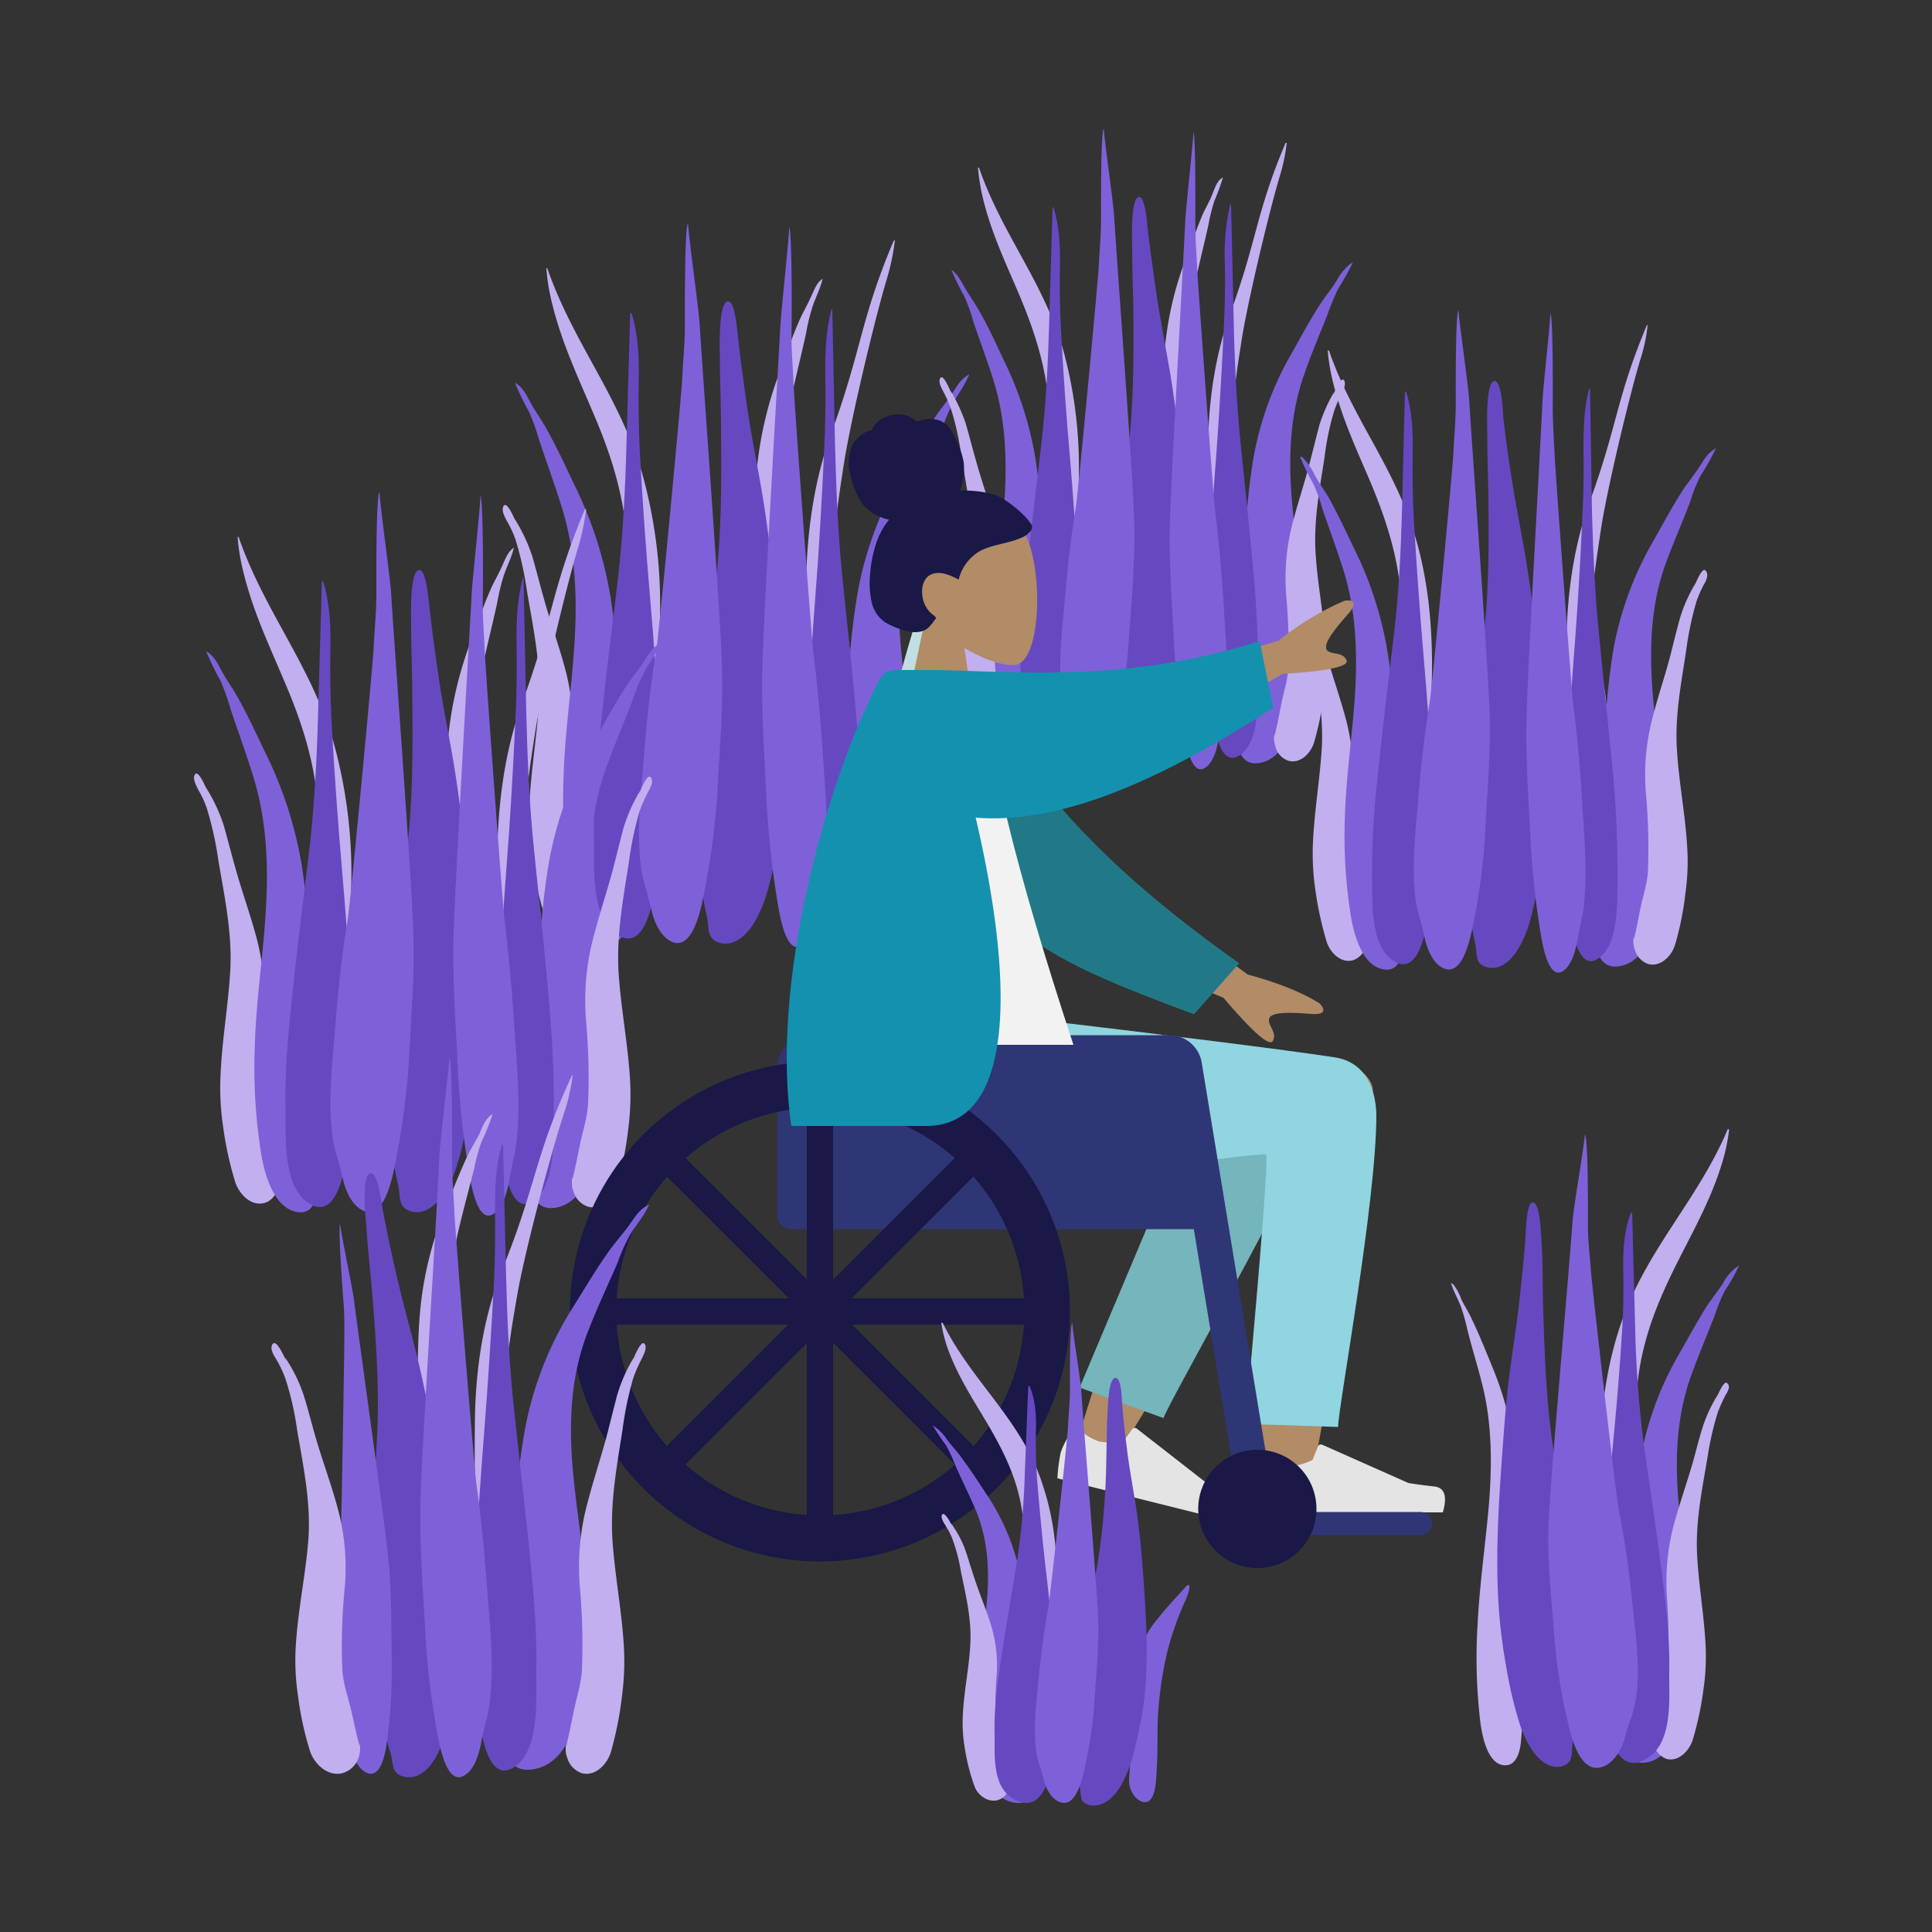<svg id="Calque_1" data-name="Calque 1" xmlns="http://www.w3.org/2000/svg" viewBox="0 0 500 500"><rect x="0" y="0" width="500" height="500" fill="#333333" stroke="none"/><defs><style>.cls-1{fill:#c2afef;}.cls-2{fill:#7e61d8;}.cls-3{fill:#6649c1;}.cls-4{fill:#c1dee2;}.cls-5{fill:#b28b67;}.cls-6{fill:#191847;}.cls-7{fill:#75b5bc;}.cls-8{fill:#90d5e0;}.cls-9{fill:#e4e4e4;}.cls-10{fill:#2f3676;}.cls-11{fill:#217987;}.cls-12{fill:#f2f2f2;}.cls-13{fill:#1491af;}</style></defs><title>Plan de travail 1</title><g id="Calque_3" data-name="Calque 3"><path class="cls-1" d="M130.3,131c.9-1.6,3,3.6,3.3,4.3a10.37,10.37,0,0,1-.4-1,43.86,43.86,0,0,1,4.6,9.8c1,3.5,1.9,7.1,2.9,10.6,1.8,6.6,4.2,13,5.9,19.7a64.52,64.52,0,0,1,1.6,19.6,165.08,165.08,0,0,0-.2,21.1c.2,3.3,1.3,6.4,2.1,9.7s1.3,6.5,2.2,9.6c.2-.4.2,1,.2,1.1a5.38,5.38,0,0,1-.4,2.2c-.7,1.9-1.9,3.6-3.7,4.1-3.4,1-6.5-2.1-7.6-5.3a89.38,89.38,0,0,1-3.2-14.7,67.87,67.87,0,0,1-.6-13.5c.4-9,2-17.8,2.5-26.8.5-9.7-1.5-18.9-3.1-28.4a87.86,87.86,0,0,0-3-13.5,27.46,27.46,0,0,0-2.3-4.9C130.6,133.7,129.7,132.1,130.3,131Z"/><path class="cls-1" d="M141.7,69.6c6.7,19.2,18.4,32.6,24.4,52.6a126.23,126.23,0,0,1,4.7,37.7c-.1,7.1-.3,14.2-.5,21.3-.2,6.9-.5,13.8-1.1,20.7s-1.4,13.7-1.8,20.7c-.3,5.4-.5,11.7-2.2,16.6-1.4,3.9-4.7,4.4-5.4-.4a46.06,46.06,0,0,1-.2-8.3c.1-3.5.4-7,.5-10.5.6-14,.5-28.1,1-42.1.5-13.7,2.3-27.4.9-41-1.2-11.3-4.6-21-8.6-30.3-3.8-9-8-17.8-10.5-28a54,54,0,0,1-1.5-9.1C141.5,69.3,141.6,69.4,141.7,69.6Z"/><path class="cls-2" d="M134.15,99.65c1.5,1.2,2.3,3,3.3,4.8,1.2,2.2,2.7,4.2,3.9,6.4,2.6,4.6,4.8,9.4,7.1,14.2a104.63,104.63,0,0,1,9.5,29.1c1.7,10.8,2.2,22,2.9,33,.8,11.7,1.5,23.4,1.6,35.1,0,5.2.3,10.8-.3,16-.3,3.2-1.6,6-4.4,6-6-.1-8.9-7.8-10.1-14.2a139.52,139.52,0,0,1-1.8-28.9c.3-11.5,2.1-22.9,2.8-34.4.8-12.2.3-24.1-3.3-35.6-1.8-5.8-3.9-11.5-5.8-17.2a57.3,57.3,0,0,0-2.6-7.3,76.59,76.59,0,0,1-3.7-7.6A7,7,0,0,1,134.15,99.65Z"/><path class="cls-1" d="M212.3,72.6c.2-.2.4-.3.6-.5-.6,2.6-1.8,4.8-2.6,7.2a51.12,51.12,0,0,0-1.7,7c-1.2,5.5-2.6,11-3.8,16.6-2.3,11.1-1.9,23-.4,35.3,1.4,11.6,3.7,23.2,4.7,34.8a153.37,153.37,0,0,1,.4,28.7c-.6,6.2-2.5,13.7-7.6,13-2.4-.3-3.7-3.2-4.2-6.5-.8-5.3-1-10.8-1.3-16-.7-11.7-.9-23.3-1-34.9-.1-10.9-.5-22.1.2-32.7a98.74,98.74,0,0,1,6.1-28.1c1.7-4.5,3.2-9.1,5.1-13.4.9-2.1,2-3.9,2.9-5.9C210.6,75.4,211.1,73.7,212.3,72.6Z"/><path class="cls-3" d="M162.1,115.8c-.3,11.2-.9,22.3-2.1,33.3-1.3,11.3-2.8,22.5-4,33.8-1.2,11-2.5,22.2-2.3,33.3.1,8.2-1,22.1,6.7,26.1s9.4-13.4,10-19.2c1-11.1.7-22.3.2-33.5-.5-11.4-1.3-22.8-2.3-34.2q-1.65-19.05-2.7-38.1c-.3-6.3-.4-12.6-.3-18.8.1-5.9-.1-11.9-1.9-17.6-.1.1-.2.2-.3.2"/><path class="cls-3" d="M188.4,78c-2.6.1-2.1,13-2.1,14.7,0,6,.3,12,.3,18,.1,13.1.2,26.2-1.3,39.2-.8,7-1.7,13.9-2.8,20.9s-2.5,13.9-3.1,21c-.6,6.8.2,13.6.6,20.4a196.47,196.47,0,0,0,2,20.3c.3,1.7.6,3.3,1,4.9.3,1.4.2,3.1.7,4.4.7,2.1,3.4,2.7,5.2,2.3,4.8-1.1,7.7-7.3,9.2-11.8,1.9-5.8,2.8-12,3.7-18.1a144.14,144.14,0,0,0,1.5-20.7c.1-14.1-1.3-28.2-2.9-42.2-.9-7.8-1.8-15.5-3.1-23.3s-2.9-15.3-4-23.1c-.8-5.6-1.6-11.2-2.2-16.9-.3-1.5-.7-10.1-2.7-10"/><path class="cls-2" d="M186.85,173.05c-.3-13.6-4.8-73.1-5.8-89.5-.3-4.1-2.7-21.2-3-25.8-.9,1.3-.8,21.8-.8,26.5s-.5,9.2-.7,13.8-6,65.7-6.7,70.2c-1.5,9-2.5,18.3-3.2,27.5-.7,9-1.9,18.5-.9,27.5a29,29,0,0,0,1.2,6c.6,2.1,1.1,4,1.6,6.1.8,3.5,2.3,6.5,4.6,8,4.7,2.9,7.2-3.7,8.5-9.5a204.39,204.39,0,0,0,4-28.4c.5-10.7,1.5-21.5,1.2-32.4"/><path class="cls-1" d="M231.6,62.2a59.51,59.51,0,0,1-2,9.7c-3.3,10.9-9.4,36.8-11.1,47.5-1.9,12.2-1.1,7.6-2.8,19.7-2.1,14.7,4.1,17.9,4.4,32.7.3,15.1-.3,30.2.2,45.3.1,3.8.3,7.5.4,11.3a38.88,38.88,0,0,1-.5,9c-1.1,5.1-5.1,4.5-6.6.3-2-5.3-2.1-12.1-2.3-17.9-.3-7.5-1-14.8-1.7-22.3s-.8-14.8-.9-22.3-.2-15.3-.1-22.9c.1-14.1,2-27.8,6.6-40.4,7.8-21.3,7.4-29,16-49.4C231.4,62.2,231.5,62.1,231.6,62.2Z"/><path class="cls-2" d="M250.85,96.85c-1.1,2.8-2.9,5.1-4.3,7.6a46.64,46.64,0,0,0-3,7.3c-2.2,5.8-4.7,11.5-6.8,17.4-4.2,11.6-4.7,23.6-3.8,35.9.9,11.6,2.9,23.1,3.3,34.7.3,9.7-.1,19.7-2.1,29.1-1.4,6.4-4.7,14.2-11.8,14.3-3.3,0-4.8-2.8-5.2-6-.6-5.2-.3-10.9-.3-16.1.1-11.8,1-23.6,1.9-35.4.8-11.1,1.4-22.4,3.4-33.3a92.58,92.58,0,0,1,11.1-29.4c2.7-4.8,5.4-9.7,8.3-14.3,1.4-2.2,3.1-4.2,4.6-6.4,1.2-1.8,2.1-3.6,3.8-4.8Z"/><path class="cls-4" d="M247.6,135.4a37.77,37.77,0,0,0-2.2,5,87.41,87.41,0,0,0-2.8,13.5c-1.5,9.5-3.2,18.7-2.6,28.4.6,8.9,2.3,17.8,2.9,26.7a67.76,67.76,0,0,1-.4,13.5,91,91,0,0,1-2.9,14.7c-1,3.3-4.1,6.4-7.5,5.5a5.87,5.87,0,0,1-3.8-4,5.38,5.38,0,0,1-.4-2.2c0-.1,0-1.5.2-1.1.8-3.2,1.4-6.5,2.1-9.7s1.7-6.3,1.9-9.7a165.2,165.2,0,0,0-.5-21.1,64.4,64.4,0,0,1,1.3-19.6c1.6-6.7,3.8-13.2,5.6-19.8.9-3.5,1.8-7.1,2.7-10.6a42.05,42.05,0,0,1,4.4-9.9,10.37,10.37,0,0,0-.4,1c.3-.7,2.3-5.9,3.2-4.3C249,132.8,248.1,134.5,247.6,135.4Z"/><path class="cls-3" d="M215.4,80.2l-.2-.2c-1.5,5.6-1.7,11.6-1.6,17.6.1,6.3,0,12.6-.3,18.8-.6,12.7-1.3,25.4-2.3,38.1-.9,11.4-1.5,22.8-2,34.2-.4,11.2-.7,22.4.2,33.5.4,5.8,1.8,23.3,8.4,19.2s5.5-17.9,5.6-26.1c.1-11.1-.9-22.3-1.9-33.3-1-11.3-2.3-22.5-3.4-33.8-1.1-11.1-1.5-22.1-1.8-33.3"/><path class="cls-2" d="M197.25,174.05c-.2,10.8.6,21.6,1.1,32.4a237.22,237.22,0,0,0,3.1,28.4c1,5.8,2.9,12.5,6.6,9.5,1.8-1.4,2.9-4.5,3.6-8,.4-2.2.7-4.1,1.2-6.1a39.44,39.44,0,0,0,.9-6c.8-9-.1-18.5-.7-27.5-.6-9.2-1.4-18.5-2.5-27.5-.6-4.5-5-65.5-5.2-70.2s-.6-9.2-.5-13.8.1-25.2-.6-26.5c-.2,4.6-2.1,21.7-2.3,25.8-.9,16.4-4.4,75.9-4.7,89.5"/><path class="cls-1" d="M243.3,97.9c.8-1.4,2.6,3.2,2.9,3.8a3.55,3.55,0,0,0-.4-.9,43.36,43.36,0,0,1,4.1,8.7c.9,3.1,1.7,6.3,2.6,9.4,1.6,5.9,3.7,11.5,5.2,17.4a56.45,56.45,0,0,1,1.4,17.4,144.52,144.52,0,0,0-.2,18.6c.2,3,1.2,5.7,1.8,8.5s1.2,5.7,2,8.5c.2-.4.2.9.2,1a6.93,6.93,0,0,1-.3,2,5.22,5.22,0,0,1-3.3,3.6c-3,.9-5.8-1.9-6.7-4.7a81.28,81.28,0,0,1-2.8-13,69,69,0,0,1-.6-12c.4-7.9,1.8-15.8,2.2-23.7.4-8.6-1.3-16.7-2.7-25.1a68.42,68.42,0,0,0-2.7-11.9,34.89,34.89,0,0,0-2-4.4C243.6,100.3,242.8,98.9,243.3,97.9Z"/><path class="cls-1" d="M253.4,43.5c5.9,17,16.3,28.9,21.6,46.5a114.64,114.64,0,0,1,4.2,33.4c-.1,6.3-.3,12.6-.5,18.9-.1,6.1-.4,12.2-1,18.3s-1.2,12.2-1.6,18.3c-.3,4.8-.5,10.4-2,14.7-1.2,3.5-4.1,3.9-4.8-.3a36.64,36.64,0,0,1-.2-7.4c.1-3.1.3-6.2.5-9.3.6-12.4.4-24.8.9-37.3.5-12.1,2.1-24.2.8-36.3-1.1-10-4.1-18.6-7.6-26.9-3.4-8-7.1-15.7-9.3-24.7a53.37,53.37,0,0,1-1.3-8C253.2,43.3,253.3,43.4,253.4,43.5Z"/><path class="cls-2" d="M246.85,70.35c1.3,1.1,2,2.7,2.9,4.2,1.1,1.9,2.4,3.7,3.5,5.6,2.3,4,4.3,8.3,6.3,12.6a91.9,91.9,0,0,1,8.4,25.8c1.5,9.6,1.9,19.5,2.6,29.2.7,10.3,1.4,20.7,1.5,31.1,0,4.6.3,9.6-.2,14.2-.3,2.9-1.4,5.3-3.9,5.3-5.4,0-7.9-6.9-8.9-12.5a121.57,121.57,0,0,1-1.6-25.6c.3-10.2,1.8-20.3,2.5-30.5.7-10.8.3-21.4-2.9-31.5-1.6-5.1-3.5-10.1-5.2-15.2a44.11,44.11,0,0,0-2.3-6.4,69.48,69.48,0,0,1-3.3-6.7C246.45,70,246.65,70.15,246.85,70.35Z"/><path class="cls-1" d="M315.9,46.3c.2-.1.4-.3.6-.4a58.5,58.5,0,0,1-2.3,6.3,56.21,56.21,0,0,0-1.5,6.2c-1.1,4.9-2.3,9.7-3.4,14.7-2,9.8-1.6,20.3-.3,31.2,1.3,10.3,3.2,20.5,4.2,30.8a144.28,144.28,0,0,1,.4,25.4c-.5,5.5-2.2,12.1-6.7,11.5-2.1-.3-3.3-2.8-3.7-5.7-.7-4.7-.9-9.6-1.2-14.2-.6-10.4-.8-20.7-.9-30.9-.1-9.7-.4-19.5.2-28.9a86.61,86.61,0,0,1,5.4-24.8c1.5-4,2.9-8.1,4.5-11.9.8-1.8,1.8-3.4,2.5-5.2S314.9,47.2,315.9,46.3Z"/><path class="cls-3" d="M271.5,84.4c-.3,9.9-.8,19.7-1.9,29.5-1.1,10-2.4,19.9-3.5,29.9-1.1,9.7-2.2,19.6-2,29.5.1,7.3-.9,19.6,5.9,23.1s8.4-11.9,8.8-17c.9-9.8.6-19.7.2-29.6-.4-10.1-1.2-20.2-2-30.3-1-11.2-1.8-22.5-2.4-33.7-.3-5.6-.4-11.1-.3-16.7.1-5.3-.1-10.6-1.7-15.5-.1.1-.2.1-.2.2"/><path class="cls-3" d="M294.8,51c-2.3.1-1.8,11.5-1.8,13,0,5.3.2,10.6.3,15.9.1,11.6.1,23.2-1.1,34.7-.7,6.2-1.5,12.3-2.5,18.5s-2.3,12.3-2.8,18.6c-.5,6,.2,12,.5,18a156.74,156.74,0,0,0,1.8,18c.3,1.5.5,2.9.8,4.4.3,1.2.2,2.7.6,3.9.6,1.8,3,2.3,4.6,2,4.3-1,6.8-6.5,8.1-10.5a85.57,85.57,0,0,0,3.2-16,141.1,141.1,0,0,0,1.4-18.4c.1-12.5-1.2-24.9-2.5-37.3-.8-6.9-1.6-13.8-2.8-20.6s-2.5-13.6-3.5-20.4c-.7-5-1.4-9.9-2-14.9-.2-1.3-.6-9-2.3-8.9"/><path class="cls-2" d="M293.55,135.35c-.3-12-4.3-64.7-5.2-79.2-.2-3.6-2.4-18.7-2.7-22.9-.8,1.2-.7,19.3-.7,23.4s-.4,8.2-.6,12.3-5.3,58.1-5.9,62.1c-1.3,8-2.2,16.2-2.9,24.3s-1.7,16.4-.8,24.4a29.27,29.27,0,0,0,1,5.3c.6,1.8.9,3.5,1.4,5.4.7,3.1,2,5.8,4.1,7.1,4.1,2.6,6.4-3.3,7.5-8.4a160.94,160.94,0,0,0,3.5-25.2c.7-9.5,1.5-19,1.3-28.6"/><path class="cls-1" d="M333,37a46.81,46.81,0,0,1-1.8,8.6c-2.9,9.7-8.3,32.6-9.8,42-1.7,10.8-1,6.8-2.5,17.5-1.9,13,3.6,15.9,3.9,28.9.3,13.4-.2,26.7.2,40.1.1,3.3.3,6.7.4,10a34.63,34.63,0,0,1-.4,7.9c-.9,4.5-4.5,4-5.9.2-1.8-4.7-1.8-10.7-2.1-15.9-.3-6.6-.9-13.1-1.5-19.7s-.7-13.1-.8-19.7c0-6.8-.1-13.5-.1-20.3.1-12.5,1.8-24.6,5.9-35.8,6.9-18.9,6.5-25.6,14.2-43.8Z"/><path class="cls-2" d="M350.15,67.85a65.16,65.16,0,0,1-3.8,6.8,63.21,63.21,0,0,0-2.7,6.5c-2,5.1-4.2,10.2-6,15.4-3.7,10.2-4.2,20.9-3.4,31.8.8,10.3,2.6,20.4,2.9,30.7a106.17,106.17,0,0,1-1.9,25.8c-1.2,5.7-4.2,12.6-10.4,12.7-2.9,0-4.2-2.4-4.6-5.3-.6-4.6-.3-9.6-.3-14.3.1-10.4.9-20.9,1.7-31.3.7-9.8,1.2-19.8,3-29.5a82.63,82.63,0,0,1,9.8-26c2.4-4.3,4.7-8.6,7.4-12.7,1.3-2,2.8-3.7,4-5.7a14.39,14.39,0,0,1,3.4-4.3C349.65,68.15,350,68.05,350.15,67.85Z"/><path class="cls-1" d="M347.2,101.9a34.34,34.34,0,0,0-1.9,4.4,69.11,69.11,0,0,0-2.5,12c-1.3,8.4-2.9,16.6-2.3,25.2.5,7.9,2.1,15.7,2.6,23.6a60.25,60.25,0,0,1-.4,12,80.87,80.87,0,0,1-2.6,13c-.9,2.9-3.6,5.6-6.6,4.8a5.14,5.14,0,0,1-3.4-3.6,11.8,11.8,0,0,1-.4-2c0-.1,0-1.3.2-1,.7-2.8,1.2-5.7,1.8-8.6s1.5-5.6,1.7-8.6a144,144,0,0,0-.5-18.6,56.59,56.59,0,0,1,1.2-17.4c1.4-5.9,3.4-11.6,4.9-17.5.8-3.1,1.6-6.3,2.4-9.4a40.7,40.7,0,0,1,3.9-8.8l-.3.9c.3-.6,2-5.2,2.9-3.8C348.4,99.6,347.6,101,347.2,101.9Z"/><path class="cls-3" d="M318.6,53l-.2-.2A57.43,57.43,0,0,0,317,68.3c.1,5.6,0,11.1-.3,16.7-.5,11.2-1.2,22.5-2,33.7-.8,10.1-1.4,20.2-1.7,30.3a265.63,265.63,0,0,0,.1,29.6c.4,5.1,1.6,20.6,7.5,17s4.9-15.9,5-23.1a290,290,0,0,0-1.7-29.5c-.9-10-2-19.9-3-29.9-.9-9.8-1.4-19.6-1.6-29.5"/><path class="cls-2" d="M302.75,136.15c-.2,9.6.5,19.2,1,28.7a206.67,206.67,0,0,0,2.7,25.2c.9,5.1,2.6,11,5.8,8.4,1.6-1.3,2.6-4,3.1-7.1a46.92,46.92,0,0,1,1.1-5.4,30.79,30.79,0,0,0,.8-5.3c.7-8-.1-16.4-.6-24.4-.5-8.2-1.2-16.4-2.2-24.3-.5-4-4.4-58-4.6-62.1s-.5-8.1-.5-12.3.1-22.3-.5-23.4c-.2,4.1-1.9,19.2-2.1,22.9-.7,14.4-3.7,67.1-4,79.1"/><path class="cls-1" d="M333.6,147.1c.9-1.4,2.7,3.3,3,3.9a3.55,3.55,0,0,0-.4-.9,41.07,41.07,0,0,1,4.2,9c1,3.2,1.8,6.5,2.7,9.7,1.7,6.1,3.8,11.9,5.4,18a57,57,0,0,1,1.5,18,155.38,155.38,0,0,0-.2,19.3c.2,3.1,1.2,5.9,1.9,8.8s1.2,5.9,2,8.8c.2-.4.2.9.2,1a6.93,6.93,0,0,1-.3,2,5.45,5.45,0,0,1-3.4,3.8c-3.1.9-6-1.9-6.9-4.9a89,89,0,0,1-2.9-13.4,64.06,64.06,0,0,1-.6-12.4c.4-8.2,1.8-16.3,2.3-24.5.4-8.9-1.3-17.3-2.8-26a73.1,73.1,0,0,0-2.8-12.3,36.82,36.82,0,0,0-2.1-4.5C334,149.7,333.1,148.1,333.6,147.1Z"/><path class="cls-1" d="M344,90.9c6.1,17.6,16.9,29.9,22.3,48.1,3.2,10.8,4.4,22.5,4.3,34.5-.1,6.5-.3,13-.5,19.5-.2,6.3-.4,12.6-1,18.9s-1.3,12.6-1.6,18.9c-.3,5-.5,10.7-2.1,15.2-1.3,3.6-4.3,4-5-.3a38.44,38.44,0,0,1-.2-7.6c.1-3.2.4-6.4.5-9.6.6-12.8.4-25.7.9-38.5.5-12.5,2.1-25.1.8-37.6-1.1-10.3-4.2-19.2-7.8-27.8-3.5-8.2-7.3-16.3-9.6-25.6a55.29,55.29,0,0,1-1.4-8.3C343.9,90.7,344,90.8,344,90.9Z"/><path class="cls-2" d="M337.25,118.55a15.55,15.55,0,0,1,3,4.4c1.1,2,2.4,3.8,3.6,5.8,2.3,4.2,4.4,8.6,6.5,13a95.07,95.07,0,0,1,8.7,26.7c1.6,9.9,2,20.1,2.7,30.2.7,10.7,1.4,21.4,1.5,32.1,0,4.8.3,9.9-.2,14.7-.3,3-1.5,5.5-4.1,5.5-5.5-.1-8.1-7.1-9.2-13a129.75,129.75,0,0,1-1.7-26.4c.3-10.6,1.9-21,2.6-31.5.7-11.1.3-22.1-3-32.6-1.7-5.3-3.6-10.5-5.4-15.7a40.16,40.16,0,0,0-2.4-6.6,73.69,73.69,0,0,1-3.4-6.9A.83.83,0,0,1,337.25,118.55Z"/><path class="cls-3" d="M362.8,133.2c-.3,10.2-.8,20.4-2,30.5-1.2,10.3-2.5,20.6-3.6,30.9-1.1,10.1-2.2,20.3-2.1,30.5.1,7.5-.9,20.2,6.1,23.9s8.6-12.3,9.1-17.6c.9-10.2.6-20.4.2-30.6-.4-10.5-1.2-20.9-2.1-31.3-1-11.6-1.8-23.2-2.5-34.9-.3-5.8-.4-11.5-.3-17.2.1-5.4-.1-10.9-1.7-16.1-.1.1-.2.1-.3.2"/><path class="cls-3" d="M386.8,98.6c-2.4.1-1.9,11.9-1.9,13.4,0,5.5.2,11,.3,16.4.1,12,.2,24-1.2,35.9-.7,6.4-1.6,12.8-2.5,19.1s-2.3,12.8-2.9,19.2c-.5,6.2.2,12.4.5,18.6s.8,12.5,1.8,18.6l.9,4.5c.3,1.3.2,2.8.6,4,.6,1.9,3.1,2.4,4.8,2.1,4.4-1,7-6.7,8.4-10.8a102.57,102.57,0,0,0,3.3-16.5,150.41,150.41,0,0,0,1.4-19c.1-12.9-1.2-25.8-2.6-38.6-.8-7.1-1.7-14.2-2.9-21.3s-2.6-14-3.7-21.1c-.8-5.1-1.5-10.3-2.1-15.4,0-1.2-.4-9.1-2.2-9.1"/><path class="cls-2" d="M385.55,185.75c-.3-12.4-4.4-66.9-5.3-81.9-.2-3.8-2.5-19.4-2.8-23.6-.8,1.2-.7,19.9-.7,24.2s-.4,8.4-.6,12.7-5.5,60.1-6.1,64.3c-1.4,8.3-2.3,16.7-3,25.2-.7,8.2-1.7,16.9-.8,25.2a24.38,24.38,0,0,0,1.1,5.5,50.92,50.92,0,0,1,1.4,5.6c.8,3.2,2.1,6,4.2,7.3,4.3,2.7,6.6-3.4,7.8-8.7a159.57,159.57,0,0,0,3.6-26c.5-10,1.4-19.9,1.2-29.8"/><path class="cls-1" d="M426.4,84.2a42.62,42.62,0,0,1-1.9,8.9c-3,10-8.6,33.7-10.1,43.4-1.7,11.2-1,7-2.6,18.1-1.9,13.4,3.7,16.4,4,29.9.3,13.8-.3,27.6.2,41.5.1,3.4.3,6.9.4,10.3a37.3,37.3,0,0,1-.4,8.2c-1,4.7-4.6,4.1-6.1.3-1.8-4.9-1.9-11.1-2.1-16.4-.3-6.9-.9-13.6-1.5-20.4s-.8-13.6-.8-20.4c0-7-.2-14-.1-21,.1-12.9,1.9-25.4,6.1-37,7.1-19.5,6.8-26.5,14.6-45.2C426.1,84.2,426.2,84.1,426.4,84.2Z"/><path class="cls-2" d="M444.05,116.05a59.62,59.62,0,0,1-3.9,7,39.1,39.1,0,0,0-2.7,6.7c-2,5.3-4.3,10.5-6.3,15.9-3.9,10.6-4.3,21.6-3.5,32.9.8,10.6,2.7,21.1,3,31.8a114,114,0,0,1-1.9,26.7c-1.3,5.9-4.3,13-10.8,13.1-3,0-4.4-2.5-4.8-5.5-.6-4.8-.3-9.9-.3-14.8.1-10.8.9-21.6,1.8-32.4.8-10.2,1.3-20.5,3.1-30.5a87.36,87.36,0,0,1,10.1-26.9c2.5-4.4,4.9-8.9,7.6-13.1,1.3-2,2.9-3.9,4.2-5.9,1.1-1.6,1.9-3.3,3.5-4.4A2.36,2.36,0,0,1,444.05,116.05Z"/><path class="cls-1" d="M441,151.2a31.91,31.91,0,0,0-2,4.6,85.28,85.28,0,0,0-2.6,12.4c-1.3,8.7-3,17.1-2.4,26,.5,8.2,2.1,16.3,2.6,24.4a57,57,0,0,1-.4,12.4,76.86,76.86,0,0,1-2.7,13.5c-.9,3-3.8,5.8-6.9,5a5.42,5.42,0,0,1-3.5-3.7,7.11,7.11,0,0,1-.4-2c0-.1,0-1.4.2-1,.8-2.9,1.2-5.9,1.9-8.9s1.6-5.8,1.7-8.9a155.51,155.51,0,0,0-.5-19.3,57.38,57.38,0,0,1,1.2-18c1.4-6.1,3.5-12,5.1-18.1.8-3.2,1.6-6.5,2.5-9.7a39.11,39.11,0,0,1,4.1-9.1,3.55,3.55,0,0,1-.4.9c.3-.6,2.1-5.4,3-3.9C442.3,148.8,441.5,150.4,441,151.2Z"/><path class="cls-3" d="M411.5,100.7l-.2-.2c-1.4,5.2-1.5,10.6-1.5,16.1.1,5.8,0,11.5-.3,17.2-.5,11.6-1.2,23.3-2.1,34.9-.8,10.4-1.4,20.9-1.8,31.3a283.87,283.87,0,0,0,.1,30.6c.4,5.3,1.7,21.3,7.7,17.6s5.1-16.4,5.2-23.9a282.06,282.06,0,0,0-1.8-30.5c-1-10.3-2.1-20.6-3.1-30.9-1-10.1-1.4-20.3-1.7-30.5"/><path class="cls-2" d="M395.05,186.65c-.2,9.9.5,19.8,1,29.7a220,220,0,0,0,2.8,26c.9,5.3,2.7,11.4,6,8.7,1.6-1.3,2.7-4.1,3.3-7.3.4-2,.7-3.7,1.1-5.6a31.66,31.66,0,0,0,.8-5.5c.7-8.3-.1-17-.6-25.2-.5-8.4-1.2-16.9-2.3-25.2-.5-4.2-4.6-59.9-4.8-64.3-.2-4.2-.5-8.4-.5-12.7s.1-23-.6-24.2c-.2,4.3-2,19.9-2.1,23.6-.7,15.1-3.9,69.6-4.1,82"/><path class="cls-1" d="M50.4,200.5c.9-1.6,3,3.6,3.3,4.3a10.37,10.37,0,0,1-.4-1,43.86,43.86,0,0,1,4.6,9.8c1,3.5,1.9,7.1,2.9,10.6,1.8,6.6,4.2,13,5.9,19.7a64.52,64.52,0,0,1,1.6,19.6,165.08,165.08,0,0,0-.2,21.1c.2,3.3,1.3,6.4,2.1,9.7s1.3,6.5,2.2,9.6c.2-.4.2,1,.2,1.1a5.38,5.38,0,0,1-.4,2.2c-.7,1.9-1.9,3.6-3.7,4.1-3.4,1-6.5-2.1-7.6-5.3a89.38,89.38,0,0,1-3.2-14.7,67.87,67.87,0,0,1-.6-13.5c.4-9,2-17.8,2.5-26.8.5-9.7-1.5-18.9-3.1-28.4a87.86,87.86,0,0,0-3-13.5,27.46,27.46,0,0,0-2.3-4.9C50.8,203.3,49.8,201.6,50.4,200.5Z"/><path class="cls-1" d="M61.8,139.1c6.7,19.2,18.4,32.6,24.4,52.6a126.23,126.23,0,0,1,4.7,37.7c-.1,7.1-.3,14.2-.5,21.3-.2,6.9-.5,13.8-1.1,20.7s-1.4,13.7-1.8,20.7c-.3,5.4-.5,11.7-2.2,16.6-1.4,3.9-4.7,4.4-5.4-.4a46.06,46.06,0,0,1-.2-8.3c.1-3.5.4-7,.5-10.5.6-14,.5-28.1,1-42.1.5-13.7,2.3-27.4.9-41-1.2-11.3-4.6-21-8.6-30.3-3.8-9-8-17.8-10.5-28a54,54,0,0,1-1.5-9.1C61.6,138.9,61.7,138.9,61.8,139.1Z"/><path class="cls-2" d="M54.25,169.15c1.5,1.2,2.3,3,3.3,4.8,1.2,2.2,2.7,4.2,3.9,6.4,2.6,4.6,4.8,9.4,7.1,14.2a104.63,104.63,0,0,1,9.5,29.1c1.7,10.8,2.2,22,2.9,33,.8,11.7,1.5,23.4,1.6,35.1,0,5.2.3,10.8-.3,16-.3,3.2-1.6,6-4.4,6-6-.1-8.9-7.8-10.1-14.2a139.52,139.52,0,0,1-1.8-28.9c.3-11.5,2.1-22.9,2.8-34.4.8-12.2.3-24.1-3.3-35.6-1.8-5.8-3.9-11.5-5.8-17.2a57.3,57.3,0,0,0-2.6-7.3,76.59,76.59,0,0,1-3.7-7.6A7,7,0,0,1,54.25,169.15Z"/><path class="cls-1" d="M132.4,142.2c.2-.2.4-.3.6-.5-.6,2.6-1.8,4.8-2.6,7.2a51.12,51.12,0,0,0-1.7,7c-1.2,5.5-2.6,11-3.8,16.6-2.3,11.1-1.9,23-.4,35.3,1.4,11.6,3.7,23.2,4.7,34.8a153.37,153.37,0,0,1,.4,28.7c-.6,6.2-2.5,13.7-7.6,13-2.4-.3-3.7-3.2-4.2-6.5-.8-5.3-1-10.8-1.3-16-.7-11.7-.9-23.3-1-34.9-.1-10.9-.5-22.1.2-32.7a98.74,98.74,0,0,1,6.1-28.1c1.7-4.5,3.2-9.1,5.1-13.4.9-2.1,2-3.9,2.9-5.9S131.3,143.2,132.4,142.2Z"/><path class="cls-3" d="M82.3,185.3c-.3,11.2-.9,22.3-2.1,33.3-1.3,11.3-2.8,22.5-4,33.8-1.2,11-2.5,22.2-2.3,33.3.1,8.2-1,22.1,6.7,26.1s9.4-13.4,10-19.2c1-11.1.7-22.3.2-33.5-.5-11.4-1.3-22.8-2.3-34.2q-1.65-19.05-2.7-38.1c-.3-6.3-.4-12.6-.3-18.8.1-5.9-.1-11.9-1.9-17.6-.1.1-.2.2-.3.2"/><path class="cls-3" d="M108.5,147.5c-2.6.1-2.1,13-2.1,14.7,0,6,.3,12,.3,18,.1,13.1.2,26.2-1.3,39.2-.8,7-1.7,13.9-2.8,20.9s-2.5,13.9-3.1,21c-.6,6.8.2,13.6.6,20.4a196.47,196.47,0,0,0,2,20.3c.3,1.7.6,3.3,1,4.9.3,1.4.2,3.1.7,4.4.7,2.1,3.4,2.7,5.2,2.3,4.8-1.1,7.7-7.3,9.2-11.8,1.9-5.8,2.8-12,3.7-18.1a144.14,144.14,0,0,0,1.5-20.7c.1-14.1-1.3-28.2-2.9-42.2-.9-7.8-1.8-15.5-3.1-23.3s-2.9-15.3-4-23.1c-.8-5.6-1.6-11.2-2.2-16.9-.3-1.4-.7-10-2.7-10"/><path class="cls-2" d="M107,242.65c-.3-13.6-4.8-73.1-5.8-89.5-.3-4.1-2.7-21.2-3-25.8-.9,1.3-.8,21.8-.8,26.5s-.5,9.2-.7,13.8-6,65.7-6.7,70.2c-1.5,9-2.5,18.3-3.2,27.5-.7,9-1.9,18.5-.9,27.5a29,29,0,0,0,1.2,6c.6,2.1,1.1,4,1.6,6.1.8,3.5,2.3,6.5,4.6,8,4.7,2.9,7.2-3.7,8.5-9.5a204.39,204.39,0,0,0,4-28.4c.5-10.8,1.5-21.6,1.2-32.4"/><path class="cls-1" d="M151.7,131.7a59.51,59.51,0,0,1-2,9.7c-3.3,10.9-9.4,36.8-11.1,47.5-1.9,12.2-1.1,7.6-2.8,19.7-2.1,14.7,4.1,17.9,4.4,32.7.3,15.1-.3,30.2.2,45.3.1,3.8.3,7.5.4,11.3a38.88,38.88,0,0,1-.5,9c-1.1,5.1-5.1,4.5-6.6.3-2-5.3-2.1-12.1-2.3-17.9-.3-7.5-1-14.8-1.7-22.3s-.8-14.8-.9-22.3-.2-15.3-.1-22.9c.1-14.1,2-27.8,6.6-40.4,7.8-21.3,7.4-29,16-49.4C151.5,131.7,151.6,131.7,151.7,131.7Z"/><path class="cls-2" d="M171,166.35c-1.1,2.8-2.9,5.1-4.3,7.6a46.64,46.64,0,0,0-3,7.3c-2.2,5.8-4.7,11.5-6.8,17.4-4.2,11.6-4.7,23.6-3.8,35.9.9,11.6,2.9,23.1,3.3,34.7.3,9.7-.1,19.7-2.1,29.1-1.4,6.4-4.7,14.2-11.8,14.3-3.3,0-4.8-2.8-5.2-6-.6-5.2-.3-10.9-.3-16.1.1-11.8,1-23.6,1.9-35.4.8-11.1,1.4-22.4,3.4-33.3a92.58,92.58,0,0,1,11.1-29.4c2.7-4.8,5.4-9.7,8.3-14.3,1.4-2.2,3.1-4.2,4.6-6.4,1.2-1.8,2.1-3.6,3.8-4.8Z"/><path class="cls-1" d="M167.7,205a37.77,37.77,0,0,0-2.2,5,87.41,87.41,0,0,0-2.8,13.5c-1.5,9.5-3.2,18.7-2.6,28.4.6,8.9,2.3,17.8,2.9,26.7a67.76,67.76,0,0,1-.4,13.5,91,91,0,0,1-2.9,14.7c-1,3.3-4.1,6.4-7.5,5.5a5.87,5.87,0,0,1-3.8-4,5.38,5.38,0,0,1-.4-2.2c0-.1,0-1.5.2-1.1.8-3.2,1.4-6.5,2.1-9.7s1.7-6.3,1.9-9.7a165.2,165.2,0,0,0-.5-21.1,64.4,64.4,0,0,1,1.3-19.6c1.6-6.7,3.8-13.2,5.6-19.8.9-3.5,1.8-7.1,2.7-10.6a42.05,42.05,0,0,1,4.4-9.9,10.37,10.37,0,0,0-.4,1c.3-.7,2.3-5.9,3.2-4.3C169.2,202.4,168.2,204,167.7,205Z"/><path class="cls-3" d="M135.5,149.8l-.2-.2c-1.5,5.6-1.7,11.6-1.6,17.6.1,6.3,0,12.6-.3,18.8-.6,12.7-1.3,25.4-2.3,38.1-.9,11.4-1.5,22.8-2,34.2-.4,11.2-.7,22.4.2,33.5.4,5.8,1.8,23.3,8.4,19.2s5.5-17.9,5.6-26.1c.1-11.1-.9-22.3-1.9-33.3-1-11.3-2.3-22.5-3.4-33.8-1.1-11.1-1.5-22.1-1.8-33.3"/><path class="cls-2" d="M117.35,243.55c-.2,10.8.6,21.6,1.1,32.4a237.22,237.22,0,0,0,3.1,28.4c1,5.8,2.9,12.5,6.6,9.5,1.8-1.4,2.9-4.5,3.6-8,.4-2.2.7-4.1,1.2-6.1a39.44,39.44,0,0,0,.9-6c.8-9-.1-18.5-.7-27.5-.6-9.2-1.4-18.5-2.5-27.5-.6-4.5-5-65.5-5.2-70.2s-.6-9.2-.5-13.8.1-25.2-.6-26.5c-.2,4.6-2.1,21.7-2.3,25.8-.9,16.4-4.4,75.9-4.7,89.5"/></g><g id="Calque_2" data-name="Calque 2"><g id="Head"><path class="cls-5" d="M232.7,192.2h20.4l-3.5-24.5c5.5,3.3,10.9,4.9,13.5,4.3,6.4-1.6,7-25,2-34.2s-30.3-13.2-31.6,5c-.4,6.3,2.2,12,6.1,16.6Z"/></g><path id="hair" class="cls-6" d="M266.6,135.3a1.87,1.87,0,0,1,.5,1.4,2.59,2.59,0,0,1-.7,1.1,6.53,6.53,0,0,1-2.4,1.5c-3.3,1.4-7,1.6-10.2,3.2a11.78,11.78,0,0,0-5.7,7.5c-2.1-1.1-4.8-2.4-7.2-1.3-1.9.9-2.5,3.4-2.2,5.4a7.22,7.22,0,0,0,2.6,4.9,2.7,2.7,0,0,1,.8.7c.2.2.1.4-.1.6a13.93,13.93,0,0,1-1.5,1.9c-1.4,1.5-3.6,1.6-5.5,1.2-1-.2-1.9-.6-2.9-.9a23.94,23.94,0,0,1-2.8-1.3,8.53,8.53,0,0,1-3.7-5.3,23.69,23.69,0,0,1-.4-7.5,32,32,0,0,1,1.5-7.6,18.32,18.32,0,0,1,3.4-6.3,12.74,12.74,0,0,1-6.5-3.6c-1.9-2.1-3.8-7.8-3.9-10a12.78,12.78,0,0,1,.7-5.3,7.89,7.89,0,0,1,4.5-4.1,1.27,1.27,0,0,1,.6-.1c.2-.1.2-.2.3-.4a4.19,4.19,0,0,1,.9-1.4,8,8,0,0,1,6.6-2.3,6.28,6.28,0,0,1,3.2,1.2c.4.3.6.6,1.1.5s.9-.3,1.4-.4a7.35,7.35,0,0,1,3.3,0,6.21,6.21,0,0,1,2.9,1.5,10.31,10.31,0,0,1,1.8,2.8,23.38,23.38,0,0,1,2.4,6.7,15.51,15.51,0,0,1-1,7.4,27.3,27.3,0,0,1,8.5.9C259.9,128.6,265.2,133.1,266.6,135.3Z"/><path id="Skin" class="cls-5" d="M317.3,280.9c-3.3,5.4-11.2,20.7-19.7,38.6-4.9,10.4-11.2,28.4-18.9,53.7l9.8,4.5c17.6-28.4,30.8-50.3,39.4-65.8-.5,4.6-1,9.5-1.4,14.5-1.6,17.3,0,54.5.9,65.3.5,6.7,9.7,5,10.6-.4s17.3-90.9,17.3-108.9c0-6.9-15.3-12.3-21.4-4.1C328.8,274.7,321.7,273.7,317.3,280.9Z"/><path id="Leg-Back" class="cls-7" d="M301.1,367c1.9-5.1,33.6-60.4,39.8-77.4,2.7-7.5-19.8-23.1-27.9-10.2l-33.6,79.7Z"/><path id="Leg-Front" class="cls-8" d="M345.2,273.6q-19.95-3-83.4-10.5H212.3c.9,29.7,11.4,45.4,37,44.5,17.7-.7,76.8-9.6,78.3-8.8.7.3-1.1,23.6-5.3,69.7l24,.8c0-5,9.9-58.1,9.9-80.7C356.1,282.3,353.7,274.8,345.2,273.6Z"/><path id="shoe" class="cls-9" d="M277.39,370.58a1.67,1.67,0,0,1,2.42-.22h0a14,14,0,0,0,4.69,2.71,16.17,16.17,0,0,0,6.33-.17l2.2-3.06h0a.85.85,0,0,1,1.17-.12l19.24,15c1.67.73,3.73,1.55,6.28,2.49s2.67,3.35.52,7l-46.58-11.62a44.1,44.1,0,0,1,.85-6.69,19.12,19.12,0,0,1,2.73-5.19A.37.37,0,0,0,277.39,370.58Z"/><path class="cls-9" d="M326.1,378.8a1.68,1.68,0,0,1,2.3-.8h0a14,14,0,0,0,5.2,1.5,16.19,16.19,0,0,0,6.1-1.7l1.4-3.5h0a.84.84,0,0,1,1.1-.4l22.3,9.9c1.8.3,4,.6,6.7.9s3.4,2.6,2.2,6.7h-48a44.8,44.8,0,0,1-.8-6.7A19,19,0,0,1,326,379C326,378.9,326,378.8,326.1,378.8Z"/><path id="Base" class="cls-10" d="M325.4,394.3h0a3,3,0,0,0,3,3h39.2a3,3,0,0,0,3-3h0a3,3,0,0,0-3-3H328.4A3.08,3.08,0,0,0,325.4,394.3Z"/><path id="Seat" class="cls-10" d="M201.2,276.4v38.3a3.37,3.37,0,0,0,3.4,3.4H309.3V276.4a8.49,8.49,0,0,0-8.5-8.5H209.7A8.49,8.49,0,0,0,201.2,276.4Z"/><path id="Wheel-Stuff" class="cls-10" d="M320.6,388.8h9.1L311,275a8.49,8.49,0,0,0-8.4-7.1h-1.9"/><circle id="Front-Wheel" class="cls-6" cx="325.4" cy="390.5" r="15.3"/><g id="Wheel"><path class="cls-6" d="M276.9,339.4a64.7,64.7,0,1,0-64.7,64.7A64.74,64.74,0,0,0,276.9,339.4Zm-117.4,0a52.8,52.8,0,1,1,52.8,52.8A52.81,52.81,0,0,1,159.5,339.4Z"/><rect class="cls-6" x="208.8" y="283.2" width="6.8" height="112.3"/><path class="cls-6" d="M248.3,298.5l-77,77a1.63,1.63,0,0,0,0,2.4l2.4,2.4a1.63,1.63,0,0,0,2.4,0l77-77a1.63,1.63,0,0,0,0-2.4l-2.4-2.4A1.63,1.63,0,0,0,248.3,298.5Z"/><path class="cls-6" d="M266.7,336H157.8a1.75,1.75,0,0,0-1.7,1.7v3.4a1.75,1.75,0,0,0,1.7,1.7H266.7a1.75,1.75,0,0,0,1.7-1.7v-3.4A1.75,1.75,0,0,0,266.7,336Z"/><path class="cls-6" d="M253.2,375.5l-77-77a1.63,1.63,0,0,0-2.4,0l-2.4,2.4a1.63,1.63,0,0,0,0,2.4l77,77a1.63,1.63,0,0,0,2.4,0l2.4-2.4A1.82,1.82,0,0,0,253.2,375.5Z"/></g><path class="cls-5" d="M306.8,189.2l25.1-14.8c11.7-.7,17.2-1.9,16.6-3.5-1-2.4-4.3-1.3-5.2-2.8s2.3-5.5,5.5-9.1.6-3.8-.9-3.5a74.13,74.13,0,0,0-17,10.3l-32.3,9.7Zm-17.1,57.9,26.9,11.1c7.6,8.9,11.9,12.7,12.8,11.2,1.3-2.2-1.6-4.2-.9-5.9s5.8-1.5,10.6-1.1,3.4-1.8,2.3-2.8c-4.9-3-11.1-5.4-18.5-7.4l-27.1-19.9Z"/><path id="Coat-Back" class="cls-11" d="M242,177.5c1.3,11,2.9,31.8,5.2,38.3,9,26,27.2,33.8,61.8,46.7l11.7-13.2c-31-22-52.4-43.1-67.2-70.7Z"/><path id="Shirt" class="cls-12" d="M236.2,173.4c5.9,2.5,11.4,3.1,16.5,1.6.7-.2,2.3,1.3,2.3,2.2.3,16.9,7.9,47.9,22.8,93.2H212.3C215.3,229.2,220.7,198.4,236.2,173.4Z"/><path id="Coat-Front" class="cls-13" d="M241.8,173.4H231.6a4.58,4.58,0,0,0-4.2,2.9c-13.5,26.1-28.1,77.8-22.6,115.1h34.9c22.6,0,23.1-35.9,12.8-79.8,23.6,1.9,50.5-11.4,77-28.4L326,165.9c-34.9,11.2-65.4,7.7-84.2,7.5Z"/></g><g id="Herbe"><g id="Succulents"><path class="cls-1" d="M244,342.4c6.7,13.7,18.1,23.2,24.2,37.4a70.18,70.18,0,0,1,5.2,27c0,5.1-.1,10.2-.1,15.3a145.24,145.24,0,0,1-.7,14.8c-.5,5-1,9.9-1.3,14.9-.2,3.9-.3,8.4-1.8,12-1.2,2.8-4.3,3.2-5.2-.2a23.94,23.94,0,0,1-.4-6l.3-7.5c.3-10.1-.1-20.1.1-30.2.2-9.8,1.7-19.7.1-29.5-1.3-8.1-4.8-15-8.7-21.7-3.8-6.4-7.9-12.6-10.5-19.9a36.3,36.3,0,0,1-1.6-6.5C243.8,342.3,243.9,342.3,244,342.4Z"/><path class="cls-2" d="M242.1,369.4a11.45,11.45,0,0,1,3,3.2c1.1,1.5,2.4,2.8,3.5,4.3,2.3,3.1,4.4,6.3,6.5,9.5a58.1,58.1,0,0,1,8.6,19.6c1.6,7.3,2,14.8,2.7,22.2.7,7.8,1.4,15.7,1.5,23.6,0,3.5.3,7.3-.2,10.8-.3,2.2-1.5,4-4,4-5.5,0-8.1-5.3-9.2-9.5a70.5,70.5,0,0,1-1.7-19.4c.3-7.8,1.9-15.4,2.6-23.2.7-8.2.3-16.2-3-24-1.7-3.9-3.6-7.7-5.3-11.6a36,36,0,0,0-2.3-4.9,56.48,56.48,0,0,1-3.4-5.1A4.23,4.23,0,0,1,242.1,369.4Z"/><path class="cls-1" d="M243.8,392c.7-1,2.3,2.4,2.6,2.8l-.3-.6a28.23,28.23,0,0,1,3.6,6.6c.8,2.3,1.5,4.7,2.3,7.1,1.4,4.4,3.3,8.7,4.6,13.1a36.14,36.14,0,0,1,1.3,13.1,94.81,94.81,0,0,0-.1,14.1,35.26,35.26,0,0,0,1.6,6.4c.6,2.1,1,4.3,1.7,6.4.2-.3.2.6.2.7a4,4,0,0,1-.3,1.5,4.14,4.14,0,0,1-2.9,2.7c-2.6.6-5.1-1.4-5.9-3.6a54.17,54.17,0,0,1-2.5-9.8,38.88,38.88,0,0,1-.5-9c.3-6,1.6-11.9,1.9-17.8.4-6.5-1.1-12.6-2.4-18.9a45.93,45.93,0,0,0-2.4-9,21.12,21.12,0,0,0-1.8-3.3C244.1,393.8,243.4,392.7,243.8,392Z"/><path class="cls-3" d="M265.2,381.8a183.1,183.1,0,0,1-2,22.2c-1.2,7.5-2.5,15-3.7,22.6-1.1,7.3-2.3,14.8-2.1,22.2.1,5.5-.9,14.7,6.2,17.4s8.7-8.9,9.2-12.8c.9-7.4.6-14.9.2-22.3q-.75-11.4-2.1-22.8c-1-8.5-1.8-16.9-2.5-25.4q-.45-6.3-.3-12.6c.1-4-.1-8-1.7-11.7-.1.1-.2.1-.3.2"/><path class="cls-2" d="M303.9,413.9c-1.4,1.6-2.8,3.1-4.1,4.8a25,25,0,0,0-5.5,10.6c-1.9,9.1-1.5,19-1.9,28.4-.1,1.9-.5,3.8.3,5.6s2.1,3,3.5,3.1c3.1.1,3-6.3,3.2-9.2.3-5,0-10,.4-14.9a96.07,96.07,0,0,1,2.2-14.4,77.11,77.11,0,0,1,4.6-13.3c.3-.6,2.2-5,.6-4.3"/><path class="cls-3" d="M288.7,356.6c-2,0-2,8.6-2.1,9.7-.2,4-.2,8-.3,12a190.14,190.14,0,0,1-2.2,26.1c-.8,4.6-1.8,9.3-2.8,13.9s-2.4,9.2-3.1,13.9c-.6,4.5-.3,9.1-.2,13.6a103.54,103.54,0,0,0,.9,13.6l.6,3.3a25.35,25.35,0,0,0,.4,2.9c.5,1.4,2.6,1.9,4,1.6,3.8-.6,6.2-4.7,7.5-7.7,1.7-3.8,2.5-7.9,3.4-11.9a80.23,80.23,0,0,0,1.8-13.8c.5-9.4-.2-18.8-.9-28.2-.4-5.2-.9-10.4-1.7-15.6s-1.8-10.3-2.4-15.5c-.5-3.8-.9-7.5-1.2-11.3-.1-.8-.1-6.6-1.7-6.6"/><path class="cls-2" d="M284.2,419.2c-.3-9-3.7-48.7-4.4-59.7-.2-2.7-2.1-14.1-2.3-17.2-.7.9-.6,14.5-.6,17.7s-.4,6.2-.5,9.2-4.6,43.8-5.1,46.8c-1.1,6-1.9,12.2-2.5,18.3s-1.4,12.3-.7,18.4a16.7,16.7,0,0,0,.9,4c.5,1.4.8,2.7,1.2,4.1.6,2.3,1.8,4.4,3.5,5.3,3.6,2,5.5-2.5,6.5-6.4a109,109,0,0,0,3-19c.5-7.1,1.2-14.3,1-21.5"/></g><path class="cls-1" d="M447.5,292.3a48.62,48.62,0,0,1-1.8,8.6c-2.9,9.6-7.6,17.8-11.8,26.2-4.4,8.8-8.3,17.9-9.8,28.5-1.8,12.9-.2,25.9.1,38.8.3,13.3-.2,26.6.2,39.8.1,3.3.3,6.6.4,9.9a34.63,34.63,0,0,1-.4,7.9c-.9,4.5-4.4,4-5.8.2-1.7-4.7-1.8-10.6-2.1-15.8-.3-6.6-.9-13.1-1.5-19.6s-.7-13-.8-19.6-.1-13.4-.1-20.2c.1-12.4,1.8-24.4,5.8-35.6,6.8-18.7,19.7-31.2,27.3-49.3C447.3,292.3,447.4,292.3,447.5,292.3Z"/><path class="cls-2" d="M450.1,327.5a55.06,55.06,0,0,1-3.8,6.7,50.46,50.46,0,0,0-2.6,6.4c-2,5.1-4.1,10.1-6,15.3-3.7,10.2-4.2,20.8-3.4,31.6.8,10.2,2.5,20.3,2.9,30.5a104.55,104.55,0,0,1-1.9,25.6c-1.2,5.6-4.1,12.5-10.3,12.6-2.9,0-4.2-2.4-4.6-5.3-.6-4.6-.3-9.6-.3-14.2.1-10.4.9-20.8,1.7-31.1.7-9.8,1.2-19.7,3-29.3a82.84,82.84,0,0,1,9.7-25.8c2.4-4.2,4.7-8.5,7.3-12.6,1.3-1.9,2.7-3.7,4-5.6a12.84,12.84,0,0,1,3.4-4.2Z"/><path class="cls-1" d="M378.2,336.3c.9,1.8,1.9,3.3,2.7,5.1,1.8,3.7,3.4,7.7,5,11.6a87.41,87.41,0,0,1,6.4,24.4c1,9.3,1.1,19.1,1.4,28.7.3,10.2.6,20.4.4,30.7-.1,4.6,0,9.5-.5,14.1-.3,2.9-1.3,5.5-3.4,5.9-4.5.7-6.4-5.7-7.1-11.2a140.51,140.51,0,0,1-.7-25.2c.5-10.2,2-20.5,2.9-30.7.9-10.8.8-21.3-1.6-31-1.2-4.9-2.7-9.6-3.9-14.4a54.29,54.29,0,0,0-1.7-6.1c-.8-2.1-1.9-3.9-2.6-6.2.2.1.4.3.6.4A13.11,13.11,0,0,1,378.2,336.3Z"/><path class="cls-1" d="M446.6,361a44.81,44.81,0,0,0-2,4.4,77.71,77.71,0,0,0-2.7,11.8c-1.4,8.3-3.1,16.4-2.7,25,.4,7.9,1.8,15.7,2.2,23.5a59,59,0,0,1-.6,11.9,80.09,80.09,0,0,1-2.8,12.9c-1,2.8-3.7,5.5-6.7,4.7a5.42,5.42,0,0,1-3.3-3.6,6.28,6.28,0,0,1-.3-1.9c0-.1,0-1.3.2-.9.8-2.8,1.3-5.7,1.9-8.5a49.45,49.45,0,0,0,1.8-8.5,142.78,142.78,0,0,0-.2-18.5,58.35,58.35,0,0,1,1.4-17.2c1.5-5.9,3.5-11.5,5.2-17.3.9-3.1,1.6-6.2,2.6-9.3a37.47,37.47,0,0,1,4-8.6,3.55,3.55,0,0,1-.4.9c.3-.6,2.1-5.1,2.9-3.7C447.9,358.8,447.1,360.2,446.6,361Z"/><path class="cls-3" d="M422.4,314c-.1-.1-.2-.1-.3-.2-1.9,5-2.1,10.2-2,15.4.1,5.5,0,11-.4,16.6-.7,11.2-1.7,22.4-2.8,33.5-1.1,10-1.9,20-2.4,30.1-.5,9.8-.8,19.7.2,29.4.5,5.1,2.3,20.5,10.4,16.9s6.8-15.8,6.9-23c.2-9.8-1.1-19.6-2.4-29.3-1.3-9.9-2.8-19.8-4.2-29.7a286.62,286.62,0,0,1-2.2-29.3"/><path class="cls-3" d="M396.7,311.2c-1.7,0-1.8,7.6-1.9,8.8-.3,5-.9,9.9-1.4,14.9-.7,6.8-1.8,13.6-2.7,20.4s-1.4,13.7-1.9,20.6c-.9,12.4-1.7,24.8-1.1,37.2a138.93,138.93,0,0,0,2.1,18.2,106.91,106.91,0,0,0,3.8,15.8c1.5,3.9,4.2,9.3,8.5,10.1,1.6.3,3.9-.3,4.5-2.2.3-1.2.2-2.7.4-3.9.2-1.5.5-2.9.7-4.4a152.24,152.24,0,0,0,1.1-17.9c.1-6,.5-12-.2-17.9-.8-6.2-2.3-12.2-3.5-18.3s-2.2-12.1-3.2-18.3c-1.7-11.4-2.1-22.9-2.5-34.4-.2-5.3-.1-10.5-.3-15.8-.2-1.5-.2-12.9-2.4-12.9"/><path class="cls-2" d="M400.75,395c-.3,9.5.8,19,1.5,28.5a146.64,146.64,0,0,0,4.2,25c1.4,5.1,4.1,11,9.1,8.4,2.4-1.3,4-4,4.9-7a48.43,48.43,0,0,1,1.7-5.4,31.55,31.55,0,0,0,1.3-5.3c1.1-7.9-.2-16.3-1-24.2a243.08,243.08,0,0,0-3.5-24.2c-.8-4-6.9-57.6-7.2-61.7s-.8-8.1-.8-12.2.1-22.1-.8-23.3c-.3,4.1-3,19.1-3.2,22.7-1,14.5-5.8,66.8-6.2,78.7"/><path class="cls-1" d="M126.8,288.8c.2-.2.5-.3.7-.5a57,57,0,0,1-2.9,7.2,51.35,51.35,0,0,0-1.9,7c-1.4,5.5-2.9,11-4.2,16.6-2.5,11.1-2.1,23-.4,35.3,1.6,11.6,4,23.2,5.2,34.8a145.44,145.44,0,0,1,.5,28.7c-.6,6.2-2.7,13.7-8.4,13-2.7-.3-4.1-3.2-4.6-6.5a146.09,146.09,0,0,1-1.4-16c-.8-11.7-.9-23.4-1.1-34.9-.1-10.9-.5-22.1.3-32.7a92.59,92.59,0,0,1,6.7-28.1c1.8-4.5,3.6-9.1,5.6-13.4,1-2.1,2.2-3.9,3.2-5.9C124.9,291.5,125.5,289.9,126.8,288.8Z"/><path class="cls-3" d="M95.9,303.6c-2.5.2-1.2,12.3-1.1,13.9.4,5.6,1,11.3,1.5,16.9,1,12.3,1.9,24.7,1.3,37-.3,6.6-.8,13.2-1.3,19.8s-1.6,13.2-1.7,19.9c-.1,6.4,1.1,12.8,1.9,19.1a150.88,150.88,0,0,0,3.3,19c.4,1.5.8,3.1,1.3,4.6.4,1.3.4,2.9.9,4.1.8,1.9,3.5,2.3,5.2,1.9,4.6-1.3,7-7.3,8.2-11.6,1.5-5.5,1.9-11.5,2.4-17.2a142.46,142.46,0,0,0,.1-19.6c-.8-13.3-3.1-26.5-5.6-39.6-1.4-7.3-2.8-14.5-4.6-21.7s-3.8-14.3-5.4-21.5c-1.2-5.2-2.3-10.5-3.3-15.8-.2-1.2-1.2-9.4-3.1-9.2"/><path class="cls-2" d="M100.6,404.3c-1-10.3-7.4-55.5-9-67.9-.4-3.1-3.1-16-3.6-19.6-.5,1,.6,16.6.9,20.2s.2,7,.2,10.6-.8,50.3-1,53.8c-.6,6.9-.8,14-.8,21.1,0,6.9-.4,14.2.8,21a23.93,23.93,0,0,0,1.2,4.6c.6,1.5,1,3,1.5,4.6.8,2.6,2,4.9,3.7,5.9,3.5,2,5-3.1,5.6-7.6a143.43,143.43,0,0,0,1.3-21.8c-.2-8.4,0-16.6-.8-24.9"/><path class="cls-1" d="M148.2,278.3A50.73,50.73,0,0,1,146,288c-3.6,10.9-10.4,36.8-12.2,47.5-2.1,12.2-1.2,7.6-3.1,19.7-2.3,14.7,4.5,17.9,4.8,32.7.3,15.1-.3,30.2.2,45.3.1,3.8.4,7.5.5,11.3a34.06,34.06,0,0,1-.5,9c-1.2,5.1-5.6,4.5-7.3.3-2.2-5.3-2.3-12.1-2.6-17.9-.3-7.5-1.1-14.8-1.8-22.3s-.9-14.8-1-22.3-.2-15.3-.1-22.9c.1-14.1,2.2-27.8,7.3-40.4,8.6-21.3,8.2-29,17.7-49.4C147.9,278.3,148,278.3,148.2,278.3Z"/><path class="cls-2" d="M168,311.7c-1.2,2.8-3.2,5.1-4.8,7.6a48,48,0,0,0-3.3,7.3c-2.5,5.8-5.2,11.5-7.5,17.4-4.7,11.6-5.2,23.6-4.2,35.9,1,11.6,3.2,23.1,3.6,34.7a109.08,109.08,0,0,1-2.3,29.1c-1.5,6.4-5.2,14.2-13,14.3-3.7,0-5.3-2.8-5.7-6-.7-5.2-.4-10.9-.3-16.1.1-11.8,1.1-23.6,2.1-35.4.9-11.1,1.5-22.4,3.8-33.3a90.31,90.31,0,0,1,12.2-29.4c3-4.8,5.9-9.7,9.2-14.3,1.6-2.2,3.4-4.2,5-6.4,1.3-1.8,2.3-3.6,4.2-4.8C167.3,312.1,167.7,311.9,168,311.7Z"/><path class="cls-1" d="M166.1,351.6a37.77,37.77,0,0,0-2.2,5,87.41,87.41,0,0,0-2.8,13.5c-1.5,9.5-3.2,18.7-2.6,28.4.6,8.9,2.3,17.8,2.9,26.7a67.76,67.76,0,0,1-.4,13.5,91,91,0,0,1-2.9,14.7c-1,3.3-4.1,6.4-7.5,5.5a5.87,5.87,0,0,1-3.8-4,5.38,5.38,0,0,1-.4-2.2c0-.1,0-1.5.2-1.1.8-3.2,1.4-6.5,2.1-9.7s1.7-6.3,1.9-9.7a165.2,165.2,0,0,0-.5-21.1,64.4,64.4,0,0,1,1.3-19.6c1.6-6.7,3.8-13.2,5.6-19.8.9-3.5,1.8-7.1,2.7-10.6a42.05,42.05,0,0,1,4.4-9.9,10.37,10.37,0,0,0-.4,1c.3-.7,2.3-5.9,3.2-4.3C167.5,349,166.5,350.7,166.1,351.6Z"/><path class="cls-3" d="M130.2,296.4c-.1-.1-.2-.2-.3-.2-1.7,5.6-1.8,11.6-1.8,17.6.1,6.3,0,12.6-.3,18.8-.7,12.7-1.5,25.4-2.5,38.1-.9,11.4-1.7,22.8-2.2,34.2-.4,11.2-.7,22.4.2,33.5.5,5.8,2,23.3,9.3,19.2s6.1-17.9,6.2-26.1c.2-11.1-1-22.3-2.1-33.3-1.2-11.3-2.5-22.5-3.7-33.8-1.2-11.1-1.7-22.1-2-33.3"/><path class="cls-2" d="M108.8,388.9c-.2,10.8.6,21.6,1.2,32.4a202.21,202.21,0,0,0,3.4,28.4c1.1,5.8,3.2,12.5,7.2,9.5,2-1.4,3.2-4.5,3.9-8a54.5,54.5,0,0,1,1.4-6.1,39.54,39.54,0,0,0,1-6c.9-9-.1-18.5-.8-27.5-.7-9.2-1.5-18.5-2.8-27.5-.6-4.5-5.5-65.5-5.7-70.2s-.6-9.2-.6-13.8.1-25.2-.7-26.5c-.3,4.6-2.4,21.7-2.6,25.8-.7,16.4-4.6,76-4.9,89.5"/><path class="cls-1" d="M70.5,347.9c1.1-1.6,3.2,3.7,3.6,4.3-.1-.3-.3-.7-.4-1a39.74,39.74,0,0,1,4.9,9.9c1.1,3.5,2,7.1,3,10.6,1.9,6.6,4.4,13.1,6.1,19.8a58.73,58.73,0,0,1,1.5,19.6,148.77,148.77,0,0,0-.6,21.1c.2,3.3,1.3,6.5,2.1,9.7s1.4,6.5,2.3,9.7c.2-.4.2,1,.2,1.1a7.8,7.8,0,0,1-.4,2.2,6.23,6.23,0,0,1-4.2,4c-3.7.9-7.1-2.2-8.3-5.5a82,82,0,0,1-3.2-14.7,61.06,61.06,0,0,1-.5-13.5c.6-9,2.5-17.8,3.2-26.7.7-9.7-1.3-18.9-2.9-28.4a77.72,77.72,0,0,0-3.1-13.5,32.74,32.74,0,0,0-2.4-5C70.8,350.7,69.8,349,70.5,347.9Z"/></g></svg>